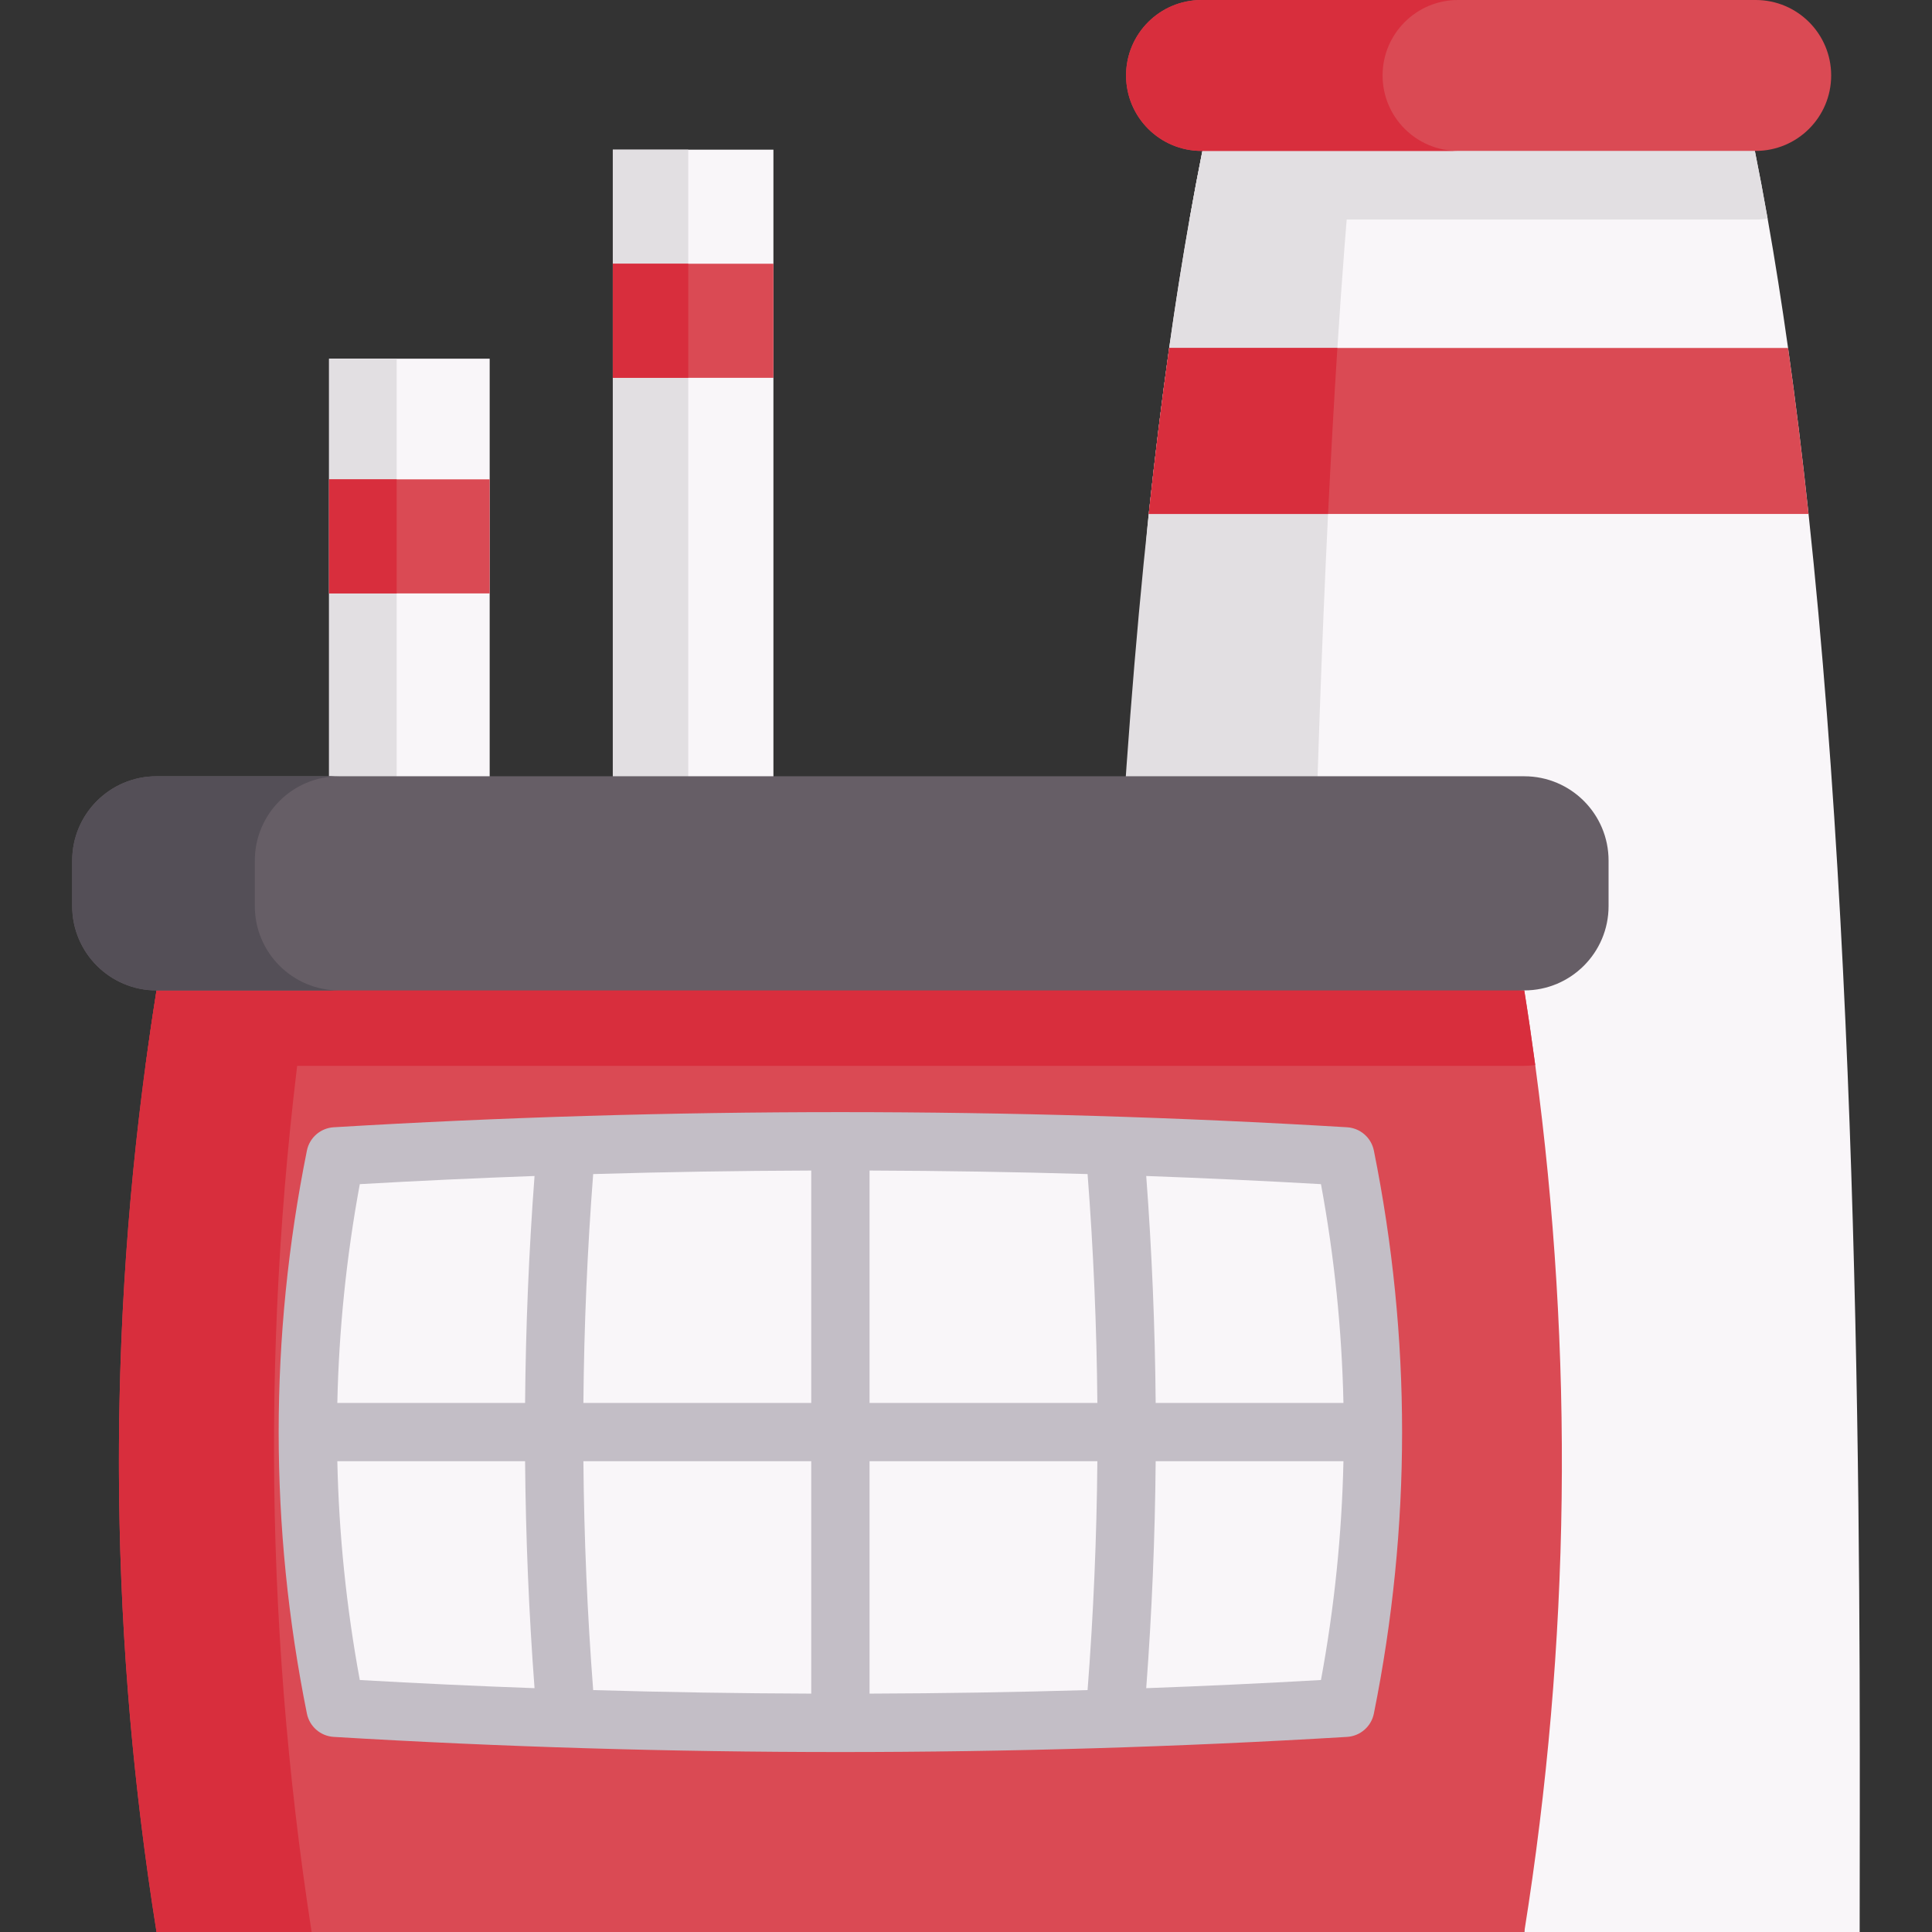 <svg id="Capa_1" enable-background="new 0 0 512 512" height="512" viewBox="0 0 512 512" width="512" xmlns="http://www.w3.org/2000/svg"><rect x="0" y="0" width="512" height="512" fill="#333333" stroke="none"/><g><path d="m87.207 95.056h42.563v126.946h-42.563z" fill="#f9f6f9"/><path d="m87.207 95.056h17.916v126.946h-17.916z" fill="#e2dfe2"/><path d="m162.401 39.664h42.563v196.726h-42.563z" fill="#f9f6f9"/><path d="m162.401 39.664h19.992v196.726h-19.992z" fill="#e2dfe2"/><path d="m492.831 511.997h-88.884c0-71.494-114.494-236.363-99.515-375.798 1.607-14.999 3.4-29.71 5.408-43.988 1.659-11.754 3.472-23.21 5.429-34.284 1.082-6.099 2.205-12.084 3.379-17.935l73.204-19.996 73.204 19.996c1.174 5.851 2.308 11.837 3.379 17.935 1.968 11.074 3.76 22.53 5.419 34.284 2.019 14.278 3.822 28.989 5.429 43.988 14.97 139.435 13.548 304.304 13.548 375.798z" fill="#f9f6f9"/><path d="m468.437 57.927c-1.03.165-2.081.247-3.152.247h-146.873c-1.071 0-2.112-.082-3.142-.247 1.082-6.099 2.205-12.084 3.379-17.935l73.204-19.996 73.204 19.996c1.175 5.851 2.308 11.836 3.38 17.935z" fill="#e2dfe2"/><path d="m391.859 19.998-33.419 19.996c-1.504 16.483-2.844 33.996-4.018 52.22-.917 14.278-1.731 28.989-2.472 43.988-6.83 139.434-6.181 304.304-6.181 375.798h-54.888c0-71.494-1.422-236.363 13.547-375.798 1.617-14.999 3.41-29.71 5.419-43.988 2.575-18.224 5.501-35.737 8.808-52.22z" fill="#e2dfe2"/><path d="m479.286 136.202h-174.858c1.611-15.007 3.403-29.715 5.418-43.987h164.011c2.016 14.272 3.819 28.98 5.429 43.987z" fill="#da4a54"/><path d="m354.422 92.216h-44.576c-2.009 14.278-3.801 28.988-5.418 43.986h47.522c.742-14.998 1.556-29.708 2.472-43.986z" fill="#d82e3d"/><path d="m403.948 511.997h-362.468c-12.238-76.583-13.207-153.156-2.905-229.739.886-6.593 1.854-13.197 2.905-19.79 120.819-9.148 241.638-9.148 362.467 0 1.051 6.593 2.019 13.196 2.905 19.79 10.303 76.583 9.334 153.156-2.904 229.739z" fill="#da4a54"/><path d="m406.853 282.258c-.948.134-1.916.196-2.905.196h-362.468c-.989 0-1.957-.062-2.905-.196.886-6.593 1.854-13.197 2.905-19.79 120.819-9.148 241.638-9.148 362.467 0 1.051 6.593 2.02 13.197 2.906 19.79z" fill="#d82e3d"/><path d="m82.582 511.997h-41.104c-13.289-83.176-13.289-166.353 0-249.529 13.454-1.02 26.898-1.927 40.352-2.709-12.537 84.083-12.28 168.155.752 252.238z" fill="#d82e3d"/><path d="m403.943 262.469h-362.465c-12.341 0-22.345-10.004-22.345-22.345v-12.059c0-12.341 10.004-22.345 22.345-22.345h362.465c12.341 0 22.345 10.004 22.345 22.345v12.059c.001 12.341-10.004 22.345-22.345 22.345z" fill="#665e66"/><path d="m89.875 262.473h-48.398c-12.341 0-22.344-10.003-22.344-22.345v-12.063c0-12.341 10.003-22.344 22.344-22.344h48.398c-12.342 0-22.345 10.003-22.345 22.344v12.063c0 12.342 10.003 22.345 22.345 22.345z" fill="#544f57"/><path d="m356.517 306.451c-89.204-5.358-178.409-3.431-267.613 1.928-9.812 48.71-9.812 95.493 0 144.204 89.205 5.359 178.409 5.359 267.613 0 9.813-48.712 9.813-97.422 0-146.132z" fill="#f9f6f9"/><path d="m364.092 304.925c-.692-3.437-3.612-5.976-7.112-6.187-89.096-5.352-179.444-5.352-268.539 0-3.499.21-6.419 2.75-7.111 6.187-9.971 49.495-9.971 99.688 0 149.183.692 3.437 3.612 5.976 7.111 6.187 44.548 2.676 89.409 4.014 134.271 4.014 44.86 0 89.721-1.338 134.269-4.014 3.5-.21 6.419-2.75 7.112-6.187 9.969-49.496 9.969-99.688-.001-149.183zm-8.065 66.864h-49.761c-.171-20.087-1.003-40.161-2.505-60.139 15.463.561 30.904 1.279 46.309 2.162 3.557 19.254 5.539 38.61 5.957 57.977zm-141.039 0h-60.383c.175-20.259 1.041-40.504 2.594-60.647 19.243-.564 38.514-.87 57.789-.937zm0 15.452v61.587c-19.275-.066-38.546-.373-57.789-.937-1.553-20.144-2.419-40.391-2.594-60.65zm15.453 0h60.373c-.175 20.26-1.041 40.506-2.594 60.65-19.24.564-38.507.87-57.779.937zm0-15.452v-61.584c19.272.067 38.539.373 57.779.937 1.552 20.144 2.419 40.389 2.594 60.648h-60.373zm-88.783-60.139c-1.502 19.978-2.334 40.052-2.505 60.139h-49.758c.418-19.367 2.4-38.722 5.957-57.977 15.404-.883 30.844-1.601 46.306-2.162zm-52.263 75.591h49.758c.171 20.088 1.003 40.163 2.505 60.142-15.462-.561-30.902-1.279-46.306-2.162-3.558-19.255-5.54-38.612-5.957-57.98zm214.366 60.142c1.502-19.979 2.334-40.054 2.505-60.142h49.761c-.418 19.368-2.4 38.724-5.957 57.979-15.405.884-30.846 1.602-46.309 2.163z" fill="#c3bec6"/><path d="m318.416 0h146.868c11.044 0 19.996 8.953 19.996 19.996 0 11.044-8.953 19.996-19.996 19.996h-146.868c-11.044 0-19.996-8.953-19.996-19.996-.001-11.043 8.952-19.996 19.996-19.996z" fill="#da4a54"/><path d="m386.396 39.992h-67.981c-11.043 0-19.996-8.952-19.996-19.996 0-5.522 2.235-10.518 5.851-14.144 3.626-3.616 8.622-5.851 14.144-5.851h67.981c-5.522 0-10.518 2.235-14.134 5.851-3.626 3.626-5.862 8.623-5.862 14.144.001 11.044 8.954 19.996 19.997 19.996z" fill="#d82e3d"/><path d="m162.401 69.894h42.563v30.23h-42.563z" fill="#da4a54"/><path d="m162.401 69.894h19.992v30.23h-19.992z" fill="#d82e3d"/><path d="m87.207 127.033h42.563v30.23h-42.563z" fill="#da4a54"/><path d="m87.207 127.033h17.916v30.23h-17.916z" fill="#d82e3d"/></g></svg>